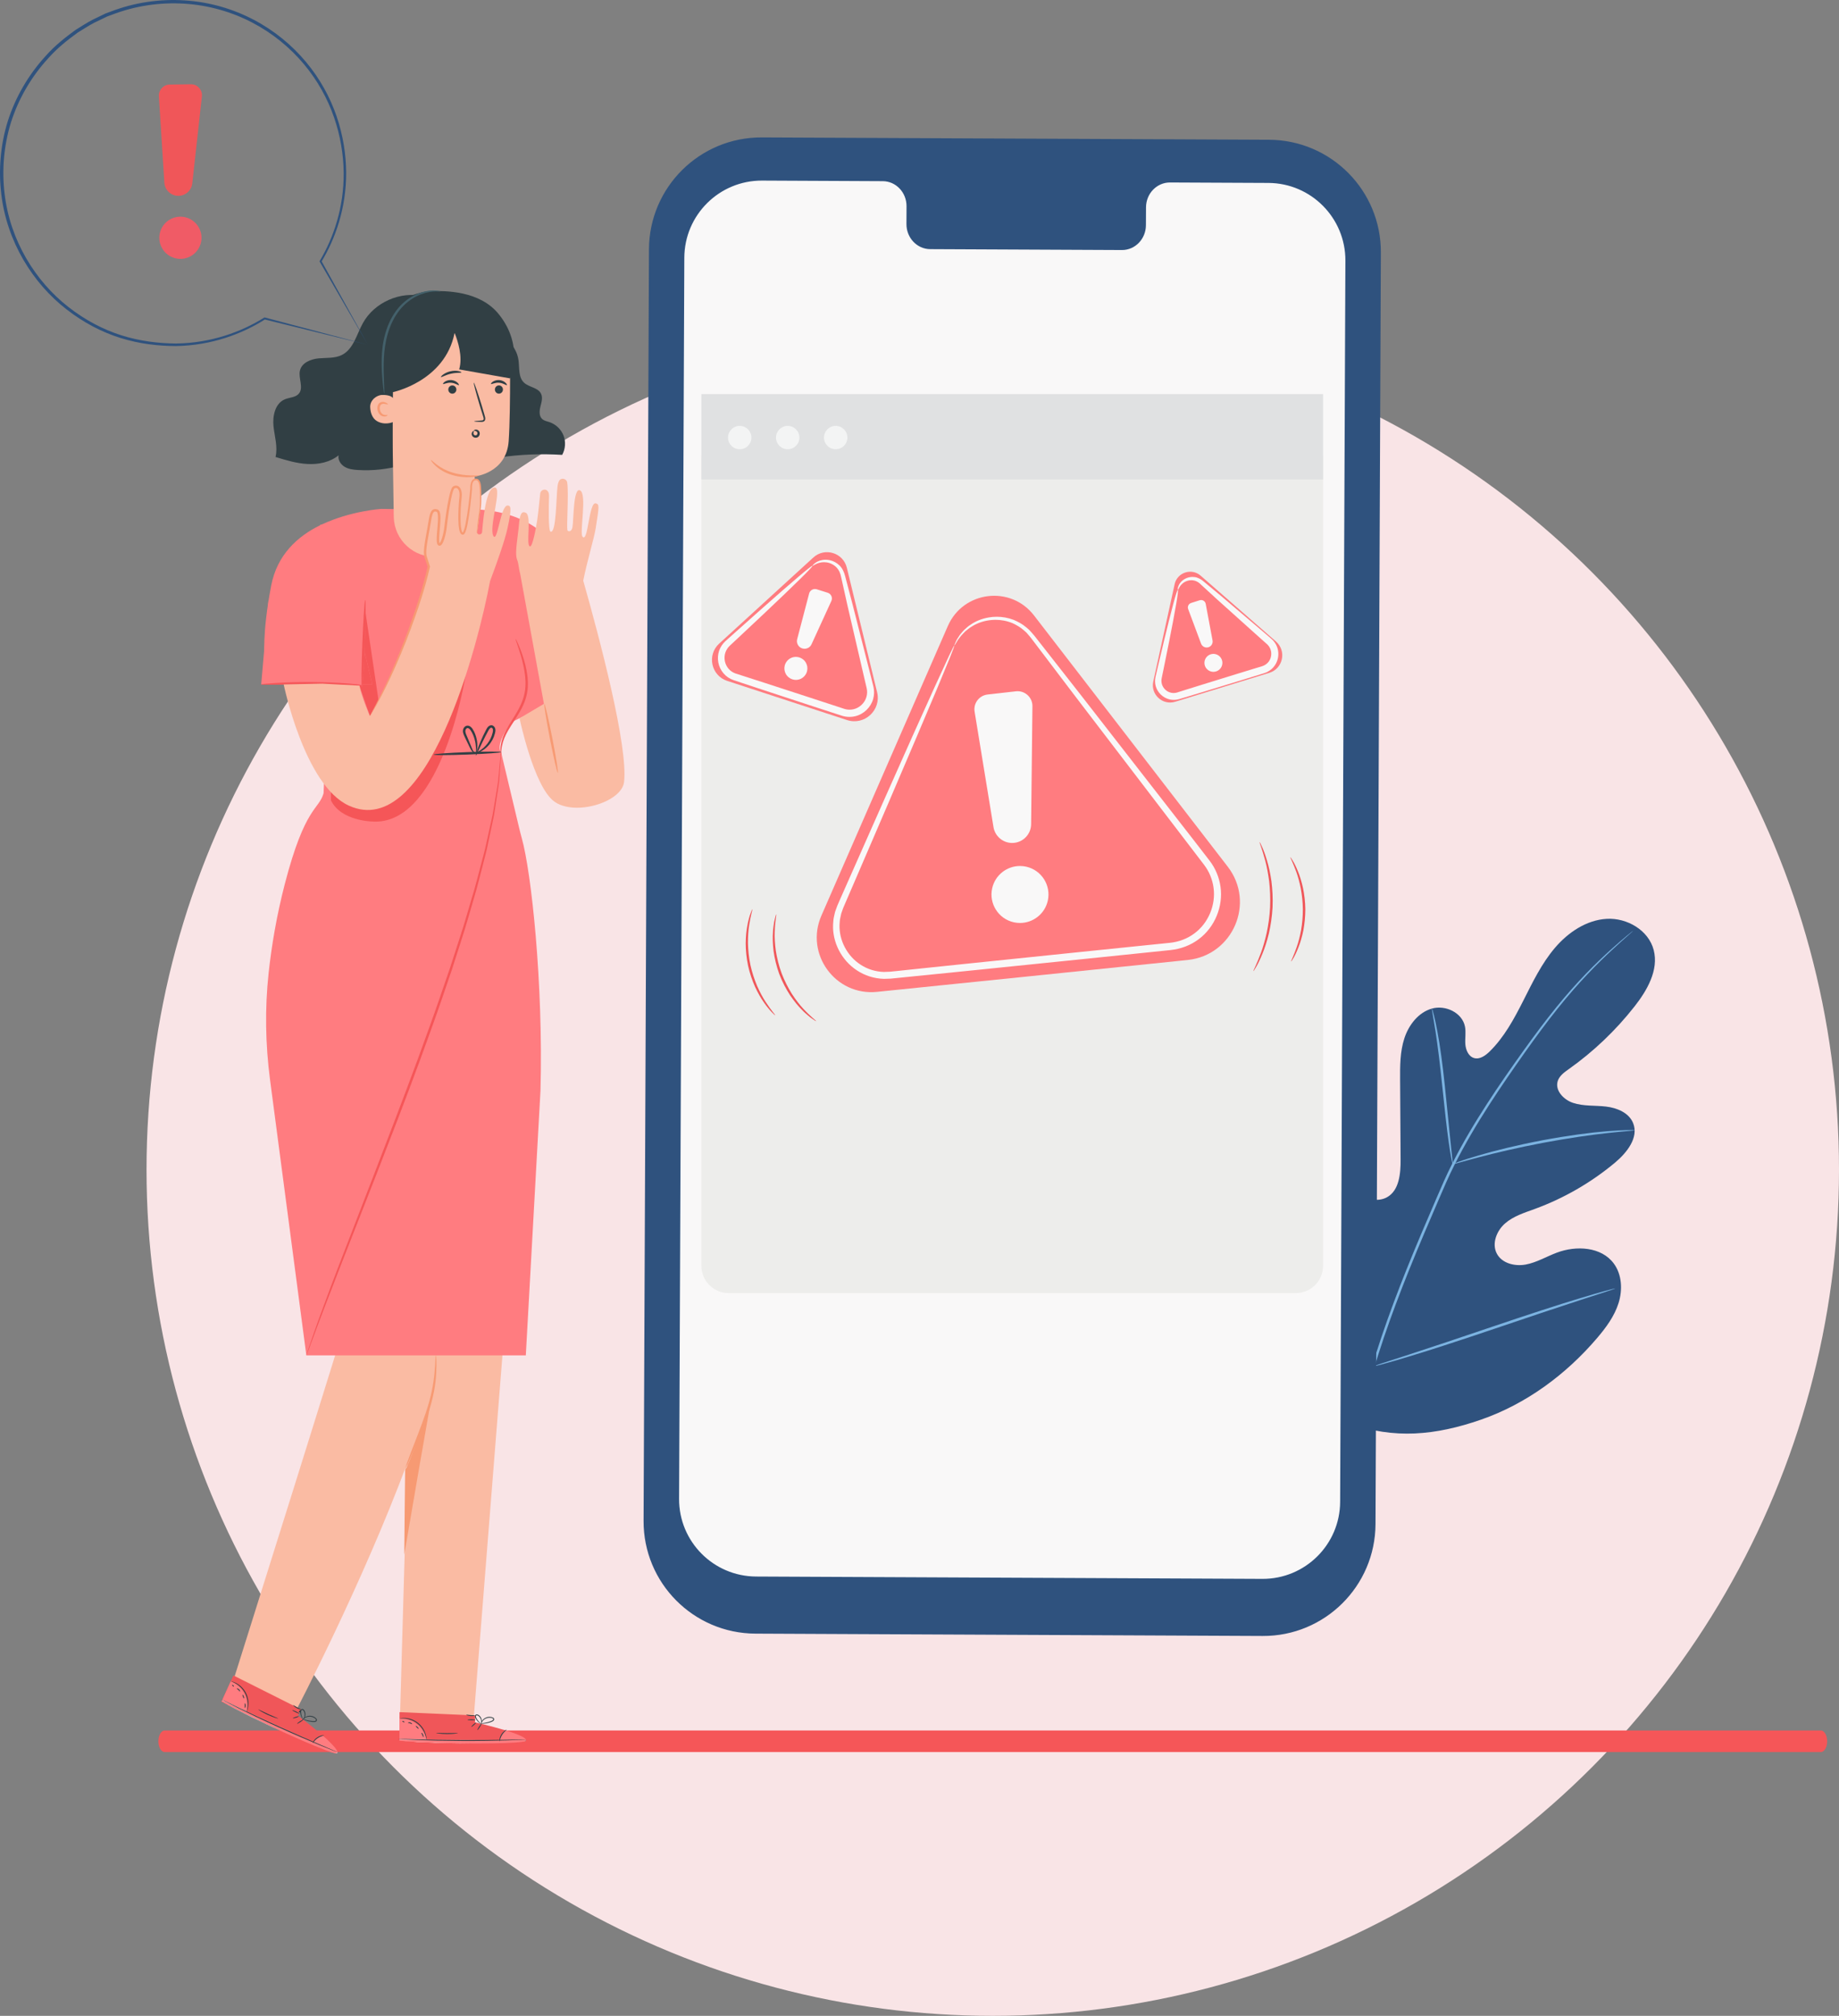 <?xml version="1.0" encoding="UTF-8"?>
<!DOCTYPE svg PUBLIC "-//W3C//DTD SVG 1.1//EN" "http://www.w3.org/Graphics/SVG/1.1/DTD/svg11.dtd">
<!-- Creator: CorelDRAW X8 -->
<svg xmlns="http://www.w3.org/2000/svg" xml:space="preserve" width="38.612mm" height="42.331mm" version="1.1" style="shape-rendering:geometricPrecision; text-rendering:geometricPrecision; image-rendering:optimizeQuality; fill-rule:evenodd; clip-rule:evenodd"
viewBox="0 0 76871 84275"
 xmlns:xlink="http://www.w3.org/1999/xlink">
 <rect x="0" y="0" width="76871" height="84275" fill="#808080" stroke="none"/>
 <defs>
  <style type="text/css">
   <![CDATA[
    .str0 {stroke:#2F527E;stroke-width:151.704}
    .fil2 {fill:none;fill-rule:nonzero}
    .fil0 {fill:#F9E4E6}
    .fil9 {fill:#FEFEFE;fill-rule:nonzero}
    .fil11 {fill:#FBD2D6;fill-rule:nonzero}
    .fil3 {fill:#FABBA3;fill-rule:nonzero}
    .fil4 {fill:#F79A73;fill-rule:nonzero}
    .fil19 {fill:#F05B66;fill-rule:nonzero}
    .fil8 {fill:#F05659;fill-rule:nonzero}
    .fil15 {fill:#F9F8F8;fill-rule:nonzero}
    .fil18 {fill:#F3F4F4;fill-rule:nonzero}
    .fil16 {fill:#EDEDEB;fill-rule:nonzero}
    .fil17 {fill:#E0E1E2;fill-rule:nonzero}
    .fil10 {fill:#949CA0;fill-rule:nonzero}
    .fil14 {fill:#7BB3E1;fill-rule:nonzero}
    .fil12 {fill:#44616B;fill-rule:nonzero}
    .fil7 {fill:#2D3336;fill-rule:nonzero}
    .fil6 {fill:#313F44;fill-rule:nonzero}
    .fil13 {fill:#2F527E;fill-rule:nonzero}
    .fil1 {fill:#F55658;fill-rule:nonzero}
    .fil5 {fill:#FF7C80;fill-rule:nonzero}
   ]]>
  </style>
 </defs>
 <g id="Camada_x0020_1">
  <circle class="fil0" cx="41498" cy="48902" r="35373"/>
  <path class="fil1" d="M76112 73247l-69228 0c-146,0 -264,-202 -264,-451 0,-249 118,-451 264,-451l69228 0c146,0 264,202 264,451 0,249 -118,451 -264,451z"/>
  <line class="fil2" x1="56574" y1="10694" x2="56574" y2= "10694" />
  <line class="fil2" x1="56574" y1="10694" x2="56574" y2= "10694" />
  <line class="fil2" x1="56574" y1="10694" x2="56574" y2= "10694" />
  <line class="fil2" x1="56574" y1="10694" x2="56574" y2= "10694" />
  <line class="fil2" x1="56574" y1="10694" x2="56574" y2= "10694" />
  <line class="fil2" x1="56574" y1="10694" x2="56574" y2= "10694" />
  <line class="fil2" x1="56574" y1="10694" x2="56574" y2= "10694" />
  <line class="fil2" x1="56574" y1="10694" x2="56574" y2= "10694" />
  <line class="fil2" x1="56574" y1="10694" x2="56574" y2= "10694" />
  <line class="fil2" x1="56574" y1="10694" x2="56574" y2= "10694" />
  <line class="fil2" x1="56574" y1="10694" x2="56574" y2= "10694" />
  <line class="fil2" x1="56574" y1="10694" x2="56574" y2= "10694" />
  <line class="fil2" x1="56574" y1="10694" x2="56574" y2= "10694" />
  <line class="fil2" x1="56574" y1="10694" x2="56574" y2= "10694" />
  <line class="fil2" x1="56574" y1="10694" x2="56574" y2= "10694" />
  <line class="fil2" x1="56574" y1="10694" x2="56574" y2= "10694" />
  <line class="fil2" x1="56574" y1="10694" x2="56574" y2= "10694" />
  <line class="fil2" x1="56574" y1="10694" x2="56574" y2= "10694" />
  <line class="fil2" x1="56574" y1="10694" x2="56574" y2= "10694" />
  <line class="fil2" x1="56574" y1="10694" x2="56574" y2= "10694" />
  <line class="fil2" x1="56574" y1="10694" x2="56574" y2= "10694" />
  <line class="fil2" x1="56574" y1="10694" x2="56574" y2= "10694" />
  <line class="fil2" x1="56574" y1="10694" x2="56574" y2= "10694" />
  <line class="fil2" x1="56574" y1="10694" x2="56574" y2= "10694" />
  <line class="fil2" x1="56574" y1="10694" x2="56574" y2= "10694" />
  <line class="fil2" x1="56574" y1="10694" x2="56574" y2= "10694" />
  <line class="fil2" x1="56574" y1="10694" x2="56574" y2= "10694" />
  <line class="fil2" x1="56574" y1="10694" x2="56574" y2= "10694" />
  <line class="fil2" x1="56574" y1="10694" x2="56574" y2= "10694" />
  <line class="fil2" x1="56574" y1="10694" x2="56574" y2= "10694" />
  <line class="fil2" x1="56574" y1="10694" x2="56574" y2= "10694" />
  <line class="fil2" x1="56574" y1="10694" x2="56574" y2= "10694" />
  <line class="fil2" x1="56574" y1="10694" x2="56574" y2= "10694" />
  <line class="fil2" x1="56574" y1="10694" x2="56574" y2= "10694" />
  <line class="fil2" x1="56574" y1="10694" x2="56574" y2= "10694" />
  <line class="fil2" x1="56574" y1="10694" x2="56574" y2= "10694" />
  <line class="fil2" x1="56574" y1="10694" x2="56574" y2= "10694" />
  <path class="fil3" d="M9780 70170c0,0 4957,-15744 5062,-16255 95,-462 -1799,-11791 -2037,-14723l6697 249c0,0 1,18 1,49l2847 158 -2550 32198 -3082 0 306 -10682c-1901,5102 -4625,10302 -4625,10302l-2619 -1296z"/>
  <path class="fil4" d="M16898 64993c-3,-98 37,-3580 37,-3580 39,209 1182,-3022 1154,-3219 -14,-101 -1191,6799 -1191,6799z"/>
  <path class="fil4" d="M18219 56664c7,0 14,70 20,196 7,126 8,308 -4,533 -4,113 -16,236 -31,368 -16,132 -35,274 -65,420 -56,294 -142,612 -252,938 -224,651 -471,1221 -646,1634 -83,189 -154,351 -215,487 -52,114 -85,176 -91,173 -6,-2 13,-69 54,-188 42,-118 105,-289 185,-499 158,-420 394,-994 616,-1640 109,-323 196,-635 257,-924 32,-143 53,-282 73,-411 18,-130 34,-252 43,-363 21,-222 31,-403 36,-529 7,-125 13,-195 20,-195z"/>
  <path class="fil5" d="M22593 45585c119,-4489 -385,-9139 -784,-10550 -39,-134 -71,-270 -104,-405l-761 -3189c0,0 -317,-258 530,-1386 392,-523 319,-2520 319,-2520l-379 2639 3979 -1916c0,0 -1671,-4759 -2211,-5454 -1401,-1805 -3933,-1490 -3933,-1490l-3315 -38c0,0 -1265,80 -2473,646l-83 21 1 17c-951,464 -1798,1244 -2042,2516 -398,2075 -273,3020 -273,3020l2701 -48 -240 5716c-204,704 -774,535 -1618,3784 -347,1337 -557,2604 -679,3734 -161,1487 -134,2987 61,4470l1516 11512 9174 0 614 -11079z"/>
  <polygon class="fil5" points="15068,26517 15560,28613 10918,28613 11224,25099 "/>
  <path class="fil1" d="M10918 28613c0,-13 234,-38 615,-61 380,-22 906,-41 1488,-38 582,3 1108,28 1488,58 381,30 614,62 613,76 -1,15 -236,8 -617,-4 -379,-11 -904,-25 -1485,-28 -579,-2 -1104,5 -1485,9 -380,4 -616,3 -617,-12z"/>
  <path class="fil1" d="M20944 31592c-6,1 -19,-71 -27,-204 4,-66 -2,-149 17,-242 13,-95 40,-200 80,-313 40,-113 96,-232 163,-354 67,-123 146,-249 229,-380 166,-262 347,-551 458,-884 53,-168 89,-335 98,-500 11,-165 2,-326 -15,-478 -33,-305 -104,-575 -167,-800 -132,-448 -243,-718 -227,-725 7,-2 41,62 95,183 53,120 127,296 201,521 73,224 153,497 192,810 20,156 32,322 21,495 -8,173 -45,351 -100,526 -117,349 -307,643 -477,903 -85,130 -165,252 -234,371 -69,117 -126,231 -169,338 -43,107 -74,207 -91,297 -24,89 -25,169 -35,233 -4,130 -5,203 -12,203z"/>
  <path class="fil1" d="M12805 56664c-2,0 4,-22 18,-66 16,-48 37,-111 63,-191 60,-174 144,-419 252,-733 108,-319 254,-703 417,-1152 164,-449 357,-958 571,-1520 434,-1124 949,-2459 1522,-3941 285,-743 584,-1522 894,-2329 310,-808 622,-1647 941,-2507 313,-863 622,-1703 902,-2522 141,-409 279,-811 414,-1204 128,-396 253,-783 376,-1161 253,-754 449,-1483 655,-2159 96,-340 179,-671 263,-988 80,-318 172,-620 231,-915 64,-293 126,-572 184,-836 29,-133 57,-261 85,-385 21,-126 41,-248 61,-366 38,-235 75,-453 108,-655 33,-202 67,-386 77,-554 31,-329 55,-587 72,-770 9,-84 17,-150 22,-200 5,-46 9,-69 11,-69 2,0 1,23 -1,69 -3,50 -6,117 -11,201 -13,183 -30,443 -53,774 -7,168 -38,353 -69,555 -31,203 -64,423 -100,659 -19,119 -37,241 -57,367 -26,125 -53,254 -81,386 -56,266 -116,547 -178,841 -56,296 -146,598 -224,918 -83,317 -164,650 -258,991 -203,677 -397,1409 -647,2164 -122,379 -246,767 -373,1164 -135,394 -272,797 -412,1206 -279,820 -588,1661 -901,2524 -319,861 -632,1700 -943,2508 -312,806 -614,1585 -901,2327 -579,1479 -1102,2812 -1541,3933 -217,560 -412,1067 -585,1514 -169,447 -320,829 -434,1146 -115,310 -206,554 -270,726 -30,78 -54,140 -72,188 -17,42 -27,63 -28,62z"/>
  <path class="fil1" d="M15268 25082c14,0 19,204 15,533 -3,329 -15,783 -35,1284 -19,502 -42,955 -64,1284 -23,328 -43,530 -57,530 -14,0 -19,-204 -16,-533 4,-329 16,-783 35,-1285 20,-501 43,-954 65,-1283 22,-328 43,-531 57,-530z"/>
  <path class="fil1" d="M15697 34349c-45,0 -91,-2 -137,-5 0,0 -1306,-16 -1726,-884l0 -341 5619 -4834c0,0 -962,6064 -3756,6064z"/>
  <path class="fil6" d="M20944 31441c1,29 -629,75 -1407,104 -777,29 -1408,30 -1409,2 -1,-28 629,-75 1406,-104 778,-29 1409,-30 1410,-2z"/>
  <path class="fil6" d="M19881 31484c1,6 -43,14 -101,-29 -58,-41 -107,-131 -155,-232 -56,-115 -114,-236 -175,-362 -30,-69 -70,-137 -92,-230 -22,-89 0,-218 111,-277 56,-29 124,-20 171,8 47,27 79,64 106,100 51,76 84,148 114,221 57,146 83,286 91,402 14,236 -36,376 -46,373 -17,-2 5,-144 -26,-365 -17,-110 -48,-240 -106,-374 -29,-65 -66,-137 -108,-198 -43,-61 -105,-101 -151,-75 -49,26 -74,98 -57,165 13,69 51,142 79,212 54,128 105,252 155,371 41,108 75,188 116,231 40,44 76,51 74,59z"/>
  <path class="fil6" d="M19887 31590c-12,-5 30,-163 126,-411 48,-123 110,-269 185,-427 37,-79 78,-162 123,-246 22,-43 49,-91 92,-132 40,-43 126,-75 195,-36 65,36 95,104 100,163 5,61 -7,113 -20,160 -24,96 -59,186 -102,266 -86,159 -197,282 -303,367 -215,171 -388,199 -389,189 -7,-16 152,-69 342,-243 93,-87 191,-207 266,-356 37,-76 68,-158 89,-247 25,-88 25,-179 -31,-208 -45,-31 -112,43 -151,124 -43,82 -86,162 -127,241 -79,154 -147,295 -203,414 -111,238 -178,387 -192,382z"/>
  <path class="fil1" d="M15464 29940l-440 -1275 58 -10c16,-1 27,-2 34,-4 3,40 6,62 11,62l0 0c6,0 13,-35 21,-100l412 0 -325 -1384c4,-107 9,-217 13,-330 20,-490 31,-936 35,-1263l540 3646 -359 658z"/>
  <path class="fil1" d="M15560 28613l-412 0c10,-90 23,-239 36,-430 17,-255 35,-585 51,-954l325 1384z"/>
  <path class="fil7" d="M15082 28655l34 -6c0,1 0,2 0,2 -7,2 -18,3 -34,4z"/>
  <path class="fil1" d="M15127 28713l0 0c-5,0 -8,-22 -11,-62 0,0 0,-1 0,-2l6 -1 146 -3115 15 103c-4,327 -15,773 -35,1263 -4,113 -9,223 -13,330 -16,369 -34,699 -51,954 -13,191 -26,340 -36,430 -8,65 -15,100 -21,100z"/>
  <path class="fil8" d="M19858 72005l1 -289 -3157 -138 -9 1194 195 14c867,50 4410,196 4990,22 647,-194 -2020,-803 -2020,-803z"/>
  <polygon class="fil9" points="16700,71867 16700,71850 16700,71850 "/>
  <path class="fil5" d="M16697 72728l0 0 3 -861 0 -17c26,-2 52,-3 77,-3 238,0 467,85 657,233 200,157 341,387 392,636l-1127 -14 -2 26z"/>
  <path class="fil9" d="M19701 72885c-983,-5 -2076,-39 -2826,-98 16,0 32,0 49,0 486,28 1676,80 2777,98zm2149 -69c10,-2 19,-5 28,-8 18,-5 34,-11 47,-17 9,0 20,0 29,0 -22,9 -57,17 -104,25zm-458 -392c-74,-25 -151,-50 -231,-75 0,0 0,0 0,0 0,0 100,30 231,75z"/>
  <path class="fil10" d="M21954 72791c-9,0 -20,0 -29,0 52,-24 64,-53 46,-85 20,25 24,48 7,70 -4,5 -12,10 -24,15zm-5030 -4c-17,0 -33,0 -49,0 -63,-4 -124,-10 -182,-15l0 0 195 14c12,0 24,1 36,1z"/>
  <path class="fil5" d="M19978 72886c-92,0 -184,-1 -277,-1 -1101,-18 -2291,-70 -2777,-98 -12,0 -24,-1 -36,-1l-195 -14 4 -44 1135 23c-2,-12 -4,-23 -6,-35l3056 37c0,0 96,-396 279,-404 80,25 157,50 231,75 213,72 507,186 579,282 18,32 6,61 -46,85 -13,6 -29,12 -47,17 -9,3 -18,6 -28,8 -288,47 -1020,70 -1872,70z"/>
  <path class="fil11" d="M17832 72751l-1135 -23 2 -26 1127 14c2,12 4,23 6,35z"/>
  <path class="fil6" d="M16649 72700c0,1 19,3 54,6 47,3 98,6 155,10 156,7 346,16 571,27 482,19 1149,36 1885,40 736,3 1403,-9 1885,-24 226,-8 416,-16 571,-22 58,-3 109,-6 155,-8 36,-3 55,-5 55,-6 -1,-1 -19,-2 -55,-2 -47,1 -98,1 -155,1 -155,3 -346,6 -571,10 -482,8 -1149,16 -1885,13 -736,-4 -1402,-17 -1884,-29 -225,-6 -416,-11 -571,-15 -57,-1 -109,-2 -155,-3 -36,0 -54,1 -55,2z"/>
  <path class="fil6" d="M20881 72802c11,1 21,-135 107,-272 85,-139 202,-209 196,-218 -3,-10 -138,49 -228,197 -92,148 -85,295 -75,293z"/>
  <path class="fil6" d="M19956 72328c8,6 53,-48 99,-120 46,-72 76,-135 68,-141 -9,-6 -54,48 -100,120 -46,72 -76,135 -67,141z"/>
  <path class="fil6" d="M19702 72193c7,7 57,-25 111,-74 54,-48 92,-94 86,-102 -8,-7 -57,25 -112,74 -54,48 -92,94 -85,102z"/>
  <path class="fil6" d="M19542 71896c0,10 73,20 164,21 90,1 164,-6 164,-16 0,-11 -73,-21 -164,-22 -90,-1 -164,6 -164,17z"/>
  <path class="fil6" d="M19488 71687c-4,9 76,45 182,53 107,9 191,-14 189,-24 -1,-11 -85,-5 -186,-14 -101,-7 -182,-26 -185,-15z"/>
  <path class="fil6" d="M20063 72055c0,4 77,13 202,-1 62,-7 136,-22 215,-46 39,-15 81,-25 123,-51 20,-13 42,-32 50,-63 9,-30 -7,-63 -30,-80 -193,-101 -386,7 -458,107 -40,50 -58,100 -66,134 -9,35 -8,54 -6,54 7,3 14,-79 93,-172 39,-45 97,-89 173,-111 71,-21 172,-26 240,17 32,24 19,62 -16,83 -34,21 -77,34 -114,48 -76,26 -148,43 -208,53 -121,21 -198,21 -198,28z"/>
  <path class="fil6" d="M20116 72065c2,2 32,-50 23,-140 -5,-45 -21,-98 -54,-148 -36,-45 -82,-107 -168,-104 -47,6 -70,60 -62,94 3,35 19,65 33,90 30,50 64,91 95,122 63,62 113,86 116,82 3,-5 -41,-36 -96,-100 -28,-32 -57,-73 -84,-122 -28,-43 -46,-119 4,-128 51,-5 102,46 133,86 31,44 49,91 57,131 15,83 -4,135 3,137z"/>
  <path class="fil6" d="M16717 71841c0,7 90,-8 232,9 140,16 336,74 505,210 170,137 269,315 315,449 47,134 52,225 59,224 2,0 3,-23 0,-63 -3,-41 -13,-100 -34,-170 -40,-140 -139,-327 -316,-469 -177,-142 -382,-198 -527,-208 -73,-5 -132,-2 -173,4 -40,5 -62,11 -61,14z"/>
  <path class="fil6" d="M18229 72450c-2,10 203,42 458,43 256,2 461,-28 459,-38 -1,-11 -205,2 -459,0 -252,-1 -457,-16 -458,-5z"/>
  <path class="fil6" d="M17613 72443c-8,8 17,44 38,91 21,47 32,89 42,88 11,0 17,-50 -8,-104 -24,-54 -65,-83 -72,-75z"/>
  <path class="fil6" d="M17382 72153c-7,8 13,41 45,74 33,33 65,53 73,46 7,-7 -13,-40 -45,-73 -33,-33 -65,-54 -73,-47z"/>
  <path class="fil6" d="M17051 72020c2,11 44,11 90,27 46,15 79,41 87,34 9,-5 -18,-50 -75,-70 -57,-20 -105,0 -102,9z"/>
  <path class="fil6" d="M16815 71957c-4,10 14,26 40,36 26,11 50,11 54,1 4,-10 -14,-26 -40,-36 -26,-10 -50,-10 -54,-1z"/>
  <path class="fil8" d="M12461 71727l120 -264 -2824 -1418 -497 1085 173 92c769,401 3942,1986 4542,2065 670,88 -1514,-1560 -1514,-1560z"/>
  <path class="fil9" d="M9637 70306l7 -15c0,0 0,0 0,0l-7 15z"/>
  <path class="fil5" d="M10316 71543l-1022 -475 -12 23 0 0 355 -785 7 -15c251,90 451,276 575,511 119,225 153,493 97,741z"/>
  <path class="fil9" d="M14057 73302c-24,0 -61,-6 -109,-20 9,2 19,4 27,5 17,2 33,3 46,3 60,0 84,-21 82,-58 6,31 0,53 -23,66 -5,3 -13,4 -23,4zm-401 -597c-46,-42 -95,-85 -144,-128 14,12 70,61 144,128l0 0z"/>
  <path class="fil10" d="M13669 72717c-4,-4 -9,-8 -13,-12l0 0c4,4 9,8 13,12z"/>
  <path class="fil9" d="M11970 72471c-972,-443 -2053,-971 -2710,-1341l0 0 173 92c412,215 1512,768 2537,1249z"/>
  <path class="fil5" d="M14021 73290c-13,0 -29,-1 -46,-3 -8,-1 -18,-3 -27,-5 -310,-82 -1100,-412 -1978,-811 -1025,-481 -2125,-1034 -2537,-1249l-173 -92 22 -39 1026 486c3,-11 6,-23 8,-34l2773 1285c0,0 205,-263 369,-263 18,0 35,3 51,9 0,0 1,1 3,3 49,43 98,86 144,128 4,4 9,8 13,12 166,155 406,394 434,515 2,37 -22,58 -82,58z"/>
  <path class="fil11" d="M10308 71577l-1026 -486 12 -23 1022 475c-2,11 -5,23 -8,34z"/>
  <path class="fil6" d="M9250 71046c-1,1 15,11 47,28 41,22 86,45 137,72 138,71 309,157 510,258 432,215 1032,504 1703,809 670,304 1283,567 1729,751 209,84 386,156 530,214 54,21 102,39 145,56 33,12 51,18 52,17 0,-2 -17,-10 -49,-24 -43,-19 -90,-39 -142,-63 -143,-61 -318,-136 -525,-225 -444,-190 -1054,-456 -1725,-761 -669,-304 -1272,-589 -1706,-798 -204,-97 -376,-180 -516,-247 -51,-25 -98,-46 -140,-66 -33,-15 -50,-22 -50,-21z"/>
  <path class="fil6" d="M13068 72872c10,6 75,-114 210,-204 133,-92 269,-107 267,-119 2,-9 -145,-11 -289,88 -144,96 -197,233 -188,235z"/>
  <path class="fil6" d="M12418 72061c6,9 69,-22 140,-69 72,-46 125,-91 119,-100 -6,-9 -68,22 -140,69 -71,47 -125,92 -119,100z"/>
  <path class="fil6" d="M12242 71834c3,10 62,0 131,-22 70,-22 123,-48 120,-58 -3,-10 -62,0 -131,22 -69,22 -123,48 -120,58z"/>
  <path class="fil6" d="M12218 71497c-4,10 58,49 141,87 82,38 152,62 156,52 5,-9 -58,-48 -140,-86 -82,-39 -152,-62 -157,-53z"/>
  <path class="fil6" d="M12254 71284c-7,7 51,73 145,124 93,52 180,65 182,55 3,-11 -75,-39 -164,-88 -89,-49 -156,-99 -163,-91z"/>
  <path class="fil6" d="M12628 71856c-2,4 65,44 185,82 59,19 132,36 215,46 41,3 83,10 133,4 24,-4 51,-12 71,-36 20,-25 20,-62 6,-86 -135,-171 -355,-152 -462,-91 -57,30 -94,68 -115,96 -22,28 -30,46 -28,47 6,6 45,-67 155,-119 54,-25 126,-41 203,-31 74,11 169,47 213,115 19,35 -8,64 -49,68 -39,6 -84,0 -123,-2 -81,-8 -153,-22 -212,-37 -119,-30 -189,-62 -192,-56z"/>
  <path class="fil6" d="M12672 71886c1,4 50,-31 79,-118 14,-42 21,-97 10,-157 -13,-55 -30,-130 -110,-163 -45,-13 -150,77 -158,111 -11,34 54,16 57,45 6,58 21,109 36,150 32,83 68,125 72,123 5,-3 -22,-50 -46,-131 -12,-41 -23,-90 -27,-146 -8,-50 7,-127 56,-115 48,17 75,84 86,133 11,53 8,103 -2,143 -20,81 -59,121 -53,125z"/>
  <path class="fil6" d="M9663 70290c-2,7 85,29 208,103 122,73 276,206 375,399 99,194 116,397 103,538 -12,143 -45,227 -38,229 2,1 13,-19 26,-58 14,-38 30,-96 39,-168 20,-144 7,-356 -96,-558 -103,-202 -267,-337 -396,-405 -64,-35 -120,-56 -159,-67 -39,-12 -61,-15 -62,-13z"/>
  <path class="fil6" d="M10793 71465c-5,8 168,122 400,228 233,106 432,162 435,152 4,-10 -189,-82 -419,-187 -230,-105 -411,-203 -416,-193z"/>
  <path class="fil6" d="M10234 71207c-10,3 -3,46 -3,98 0,51 -7,94 3,98 9,4 35,-39 35,-98 0,-60 -26,-102 -35,-98z"/>
  <path class="fil6" d="M10142 70848c-10,4 -5,42 11,85 16,44 37,76 47,72 10,-4 5,-41 -11,-85 -16,-43 -37,-76 -47,-72z"/>
  <path class="fil6" d="M9894 70591c-2,10 36,27 71,61 36,33 56,70 66,67 10,-2 5,-54 -40,-95 -44,-41 -96,-43 -97,-33z"/>
  <path class="fil6" d="M9705 70436c-8,8 2,30 22,50 19,20 41,30 49,23 7,-7 -3,-30 -22,-50 -20,-20 -42,-30 -49,-23z"/>
  <path class="fil3" d="M21598 22749c27,-262 79,-617 91,-780 37,-497 121,-608 287,-534 269,120 -13,1391 181,1408 104,10 243,-734 299,-1100 59,-392 100,-923 125,-1112 27,-209 382,-256 369,114 -13,382 -31,1435 58,1477 246,114 237,-1390 296,-1881 13,-110 37,-187 68,-240 84,-150 316,-93 339,77 65,479 -30,1775 6,1984 11,65 172,97 212,-118 53,-288 30,-1668 313,-1545 312,134 -23,1766 105,1933 237,309 264,-1465 559,-1388 149,39 145,95 -6,1042 -69,436 -361,1381 -520,2189 684,2412 1880,6929 1706,8418 -101,854 -2080,1444 -2929,807 -849,-637 -1440,-3471 -1440,-3471l1020 -604 -998 -5464c-42,-115 -60,-413 -121,-554 -70,-163 -37,-481 -20,-658z"/>
  <path class="fil4" d="M23317 32305c-28,6 -176,-633 -331,-1427 -155,-793 -258,-1441 -231,-1447 28,-5 176,634 332,1428 155,793 258,1441 230,1446z"/>
  <path class="fil6" d="M20885 19122c865,-125 1742,-160 2614,-105 136,-244 157,-548 57,-808 -101,-260 -321,-471 -585,-560 -108,-36 -227,-56 -310,-134 -135,-126 -116,-342 -70,-521 45,-178 105,-373 23,-538 -128,-258 -503,-263 -712,-461 -240,-228 -184,-614 -229,-942 -83,-592 -600,-1095 -1194,-1161l406 5230z"/>
  <path class="fil6" d="M17711 12390c-969,-235 -2066,249 -2545,1123 -260,474 -393,1085 -876,1327 -296,148 -644,111 -973,142 -329,31 -700,183 -778,504 -79,325 169,722 -50,974 -141,162 -390,152 -587,236 -400,169 -513,687 -470,1119 44,431 187,868 85,1290 439,134 883,270 1341,293 459,25 940,-74 1296,-363 -38,188 84,380 249,479 164,99 361,123 553,135 628,39 1262,-31 1865,-208l890 -7051z"/>
  <path class="fil3" d="M19868 21548c-12,-819 -25,-1630 -25,-1630 0,0 1326,-130 1420,-1477 95,-1346 47,-4455 47,-4455l-2399 -1234 -2556 2068 105 6810c31,953 837,1695 1789,1647 917,-46 1633,-810 1619,-1729z"/>
  <path class="fil6" d="M21023 16286c-1,96 -77,172 -170,171 -93,-1 -167,-79 -166,-174 1,-95 77,-172 170,-171 92,1 167,79 166,174z"/>
  <path class="fil6" d="M21187 16100c-22,22 -145,-87 -325,-99 -181,-15 -318,76 -337,51 -9,-11 14,-52 74,-94 59,-40 158,-77 271,-69 112,8 205,59 257,108 54,50 71,93 60,103z"/>
  <path class="fil6" d="M19076 16287c-1,95 -78,172 -170,171 -93,-1 -168,-79 -167,-175 1,-95 77,-171 170,-170 93,1 168,79 167,174z"/>
  <path class="fil6" d="M19182 16100c-22,22 -145,-87 -326,-99 -180,-15 -317,76 -336,51 -9,-11 14,-52 74,-94 58,-40 157,-77 270,-69 113,8 205,59 258,108 53,50 71,93 60,103z"/>
  <path class="fil6" d="M19818 17617c0,-12 113,-24 297,-37 46,-2 90,-9 99,-42 13,-35 -4,-90 -24,-149 -38,-123 -78,-251 -121,-386 -166,-549 -284,-1000 -263,-1006 20,-7 172,433 338,982 40,136 78,265 114,388 15,57 43,123 16,196 -14,36 -49,61 -79,67 -30,8 -56,7 -79,7 -184,-2 -298,-9 -298,-20z"/>
  <path class="fil6" d="M14347 16053c15,-95 -13,104 6,-46l0 -1c26,-208 55,-427 87,-545 746,-2803 3157,-3302 3634,-3297 510,6 1970,-37 2783,981 1073,1343 465,2674 465,2674l-2128 -376c158,-531 -59,-1193 -182,-1502l-13 -11c-404,2012 -2573,2464 -2573,2464l-25 2951c-1581,-229 -2091,-2125 -2054,-3292z"/>
  <path class="fil3" d="M16453 17620c12,-202 106,-687 39,-877 -68,-191 -280,-234 -513,-232 -233,2 -513,217 -505,504 7,232 84,472 284,591 200,120 457,124 674,38l21 -24z"/>
  <path class="fil4" d="M16201 17354c-7,-13 -66,15 -151,-14 -86,-23 -171,-123 -175,-263 -3,-68 14,-131 48,-160 35,-32 90,-39 133,-36 91,11 154,37 160,21 4,-10 -39,-57 -147,-91 -54,-14 -132,-19 -205,34 -73,56 -94,152 -90,236 3,87 34,170 84,230 50,61 120,92 176,99 120,15 177,-48 167,-56z"/>
  <path class="fil6" d="M19807 18004c-9,-8 34,-60 126,-40 43,9 98,48 115,113 17,61 2,141 -63,191 -68,48 -149,38 -202,1 -58,-38 -74,-107 -65,-150 18,-94 89,-109 91,-96 7,12 -25,45 -19,100 3,28 17,53 43,67 26,14 68,14 91,-4 25,-18 38,-57 32,-87 -3,-31 -23,-53 -48,-67 -50,-28 -94,-15 -101,-28z"/>
  <path class="fil6" d="M19287 15568c-6,29 -205,0 -437,55 -233,51 -399,163 -418,139 -19,-18 135,-181 395,-239 260,-60 470,20 460,45z"/>
  <path class="fil12" d="M18416 12184c-1,9 -80,-2 -221,1 -142,3 -346,28 -583,114 -235,87 -499,239 -735,472 -236,232 -435,547 -574,904 -278,723 -272,1443 -263,1949 8,238 16,440 22,604 5,143 5,223 -2,223 -7,1 -20,-77 -38,-219 -17,-143 -39,-349 -55,-605 -15,-256 -24,-563 3,-904 26,-340 95,-714 237,-1085 144,-369 353,-696 604,-935 251,-239 530,-391 777,-473 249,-80 463,-95 607,-85 72,5 128,12 165,22 37,8 57,13 56,17z"/>
  <path class="fil4" d="M19989 19889c2,12 -118,44 -317,59 -198,11 -479,0 -773,-90 -296,-86 -538,-239 -684,-376 -149,-136 -211,-246 -202,-252 13,-11 94,80 248,196 152,117 385,252 667,334 567,171 1060,93 1061,129z"/>
  <path class="fil3" d="M13469 28580l1555 85c98,504 440,1275 440,1275 1251,-2172 2222,-5083 2463,-6253 -35,-117 -77,-247 -129,-391 -60,-167 -8,-482 20,-658 42,-260 115,-611 137,-773 66,-494 146,-572 318,-516 235,76 -96,1388 97,1417 103,15 229,-435 266,-804 36,-368 203,-1503 325,-1579 179,-111 335,65 290,432 -46,372 -104,1481 91,1496 192,15 353,-1867 353,-1867 0,0 -30,-409 196,-399 407,17 89,2001 54,2189 -24,130 187,154 206,12 19,-146 117,-1881 532,-1867 318,11 -247,1634 -68,2011 178,376 303,-1279 606,-1256 113,9 197,31 -11,967 -111,504 -439,1429 -726,2195 -482,2596 -2594,10903 -5907,9382 -1853,-851 -2718,-5063 -2718,-5063l1610 -35z"/>
  <path class="fil4" d="M20045 22342c0,0 -14,3 -43,-6 -25,-8 -75,-39 -67,-104 4,-111 22,-274 47,-484 19,-211 83,-465 83,-765 3,-151 -1,-313 -10,-484 -6,-86 -7,-175 -26,-259 -14,-81 -69,-174 -132,-163l-7 1 -3 0c-64,-3 -113,47 -134,123 -22,73 -28,159 -23,241l0 3 0 2c-43,460 -88,963 -193,1501 -14,67 -29,134 -50,202 -10,34 -22,69 -37,103 -10,18 -16,35 -31,53 -13,16 -29,43 -75,48 -75,-6 -96,-62 -113,-95 -16,-37 -26,-74 -34,-110 -15,-73 -23,-146 -29,-219 -19,-293 -9,-593 12,-899 7,-155 45,-310 19,-450 -12,-69 -41,-139 -88,-168 -23,-14 -49,-17 -78,-10l-42 19c-12,11 -9,6 -20,26 -60,129 -91,296 -125,452 -31,159 -59,321 -85,485 -25,164 -48,329 -68,497 -16,167 -40,342 -82,511 -22,85 -46,169 -81,254 -19,42 -38,84 -74,127 -14,18 -56,52 -108,39 -51,-17 -65,-57 -73,-81 -29,-103 -21,-189 -19,-279 3,-90 11,-178 18,-266 13,-151 27,-301 33,-449 2,-73 2,-146 -6,-216 -4,-34 -10,-68 -22,-93l-17 -27 -7 -5 -23 -6c-119,-49 -159,116 -191,250 -27,139 -45,283 -73,425 -47,283 -108,564 -139,835 -13,134 -23,273 16,386 42,130 84,259 126,386l4 12 -3 12c-219,966 -522,1830 -804,2598 -284,766 -569,1429 -820,1971 -250,542 -475,960 -630,1245 -79,135 -141,242 -187,321 -43,73 -67,110 -69,108 -3,-1 16,-41 55,-116 43,-81 100,-190 173,-328 146,-289 362,-710 604,-1255 243,-544 519,-1208 797,-1975 275,-766 574,-1633 786,-2589l2 24c-42,-126 -84,-253 -126,-381 -49,-146 -34,-290 -22,-430 32,-281 90,-554 137,-838 28,-141 45,-285 74,-432 17,-74 33,-148 73,-223 20,-36 50,-77 100,-99 50,-22 101,-16 141,-6l31 8 40 23c23,21 36,43 46,64 19,44 24,83 30,123 9,79 8,156 6,232 -5,152 -20,303 -33,454 -7,87 -14,175 -18,261 -3,84 -6,176 13,241 5,19 13,16 3,25l0 1 -1 6 0 -1 0 -7 -3 -8 11 -10c19,-23 39,-60 55,-97 32,-76 55,-157 76,-239 41,-165 64,-328 81,-498 20,-169 44,-336 69,-501 26,-164 54,-328 87,-489 37,-162 61,-318 137,-480 4,-16 36,-52 56,-63 20,-12 43,-21 67,-28 48,-13 108,-7 152,21 89,59 117,153 133,234 14,84 12,166 3,246 -9,77 -17,152 -23,228 -22,303 -34,600 -16,885 5,71 12,141 26,208 7,33 15,65 27,93l20 33c7,15 12,-3 12,21 -9,-18 -1,-8 6,-24l22 -37c12,-29 24,-60 34,-92 20,-64 35,-130 49,-195 107,-528 157,-1033 203,-1489l0 6c-3,-92 3,-181 30,-267 14,-43 34,-86 70,-120 36,-35 87,-50 133,-49l-10 2c72,-13 125,30 155,74 31,44 45,93 55,139 20,95 20,184 25,270 6,173 7,336 2,488 -5,306 -75,560 -99,769 -31,209 -55,371 -65,480 -11,52 31,85 53,94 25,11 40,13 39,15z"/>
  <path class="fil13" d="M56394 59498c-3056,-2136 -3750,-6100 -3629,-9663 20,-595 -45,-1222 238,-1744 283,-522 943,-878 1476,-628 441,208 634,722 881,1147 329,565 818,1033 1395,1333 379,196 847,316 1221,110 513,-283 574,-992 570,-1584 -7,-1102 -14,-2205 -21,-3307 -3,-592 -5,-1196 179,-1757 184,-562 590,-1083 1153,-1241 563,-157 1258,167 1378,746 49,241 0,491 16,737 17,245 131,517 364,585 236,70 473,-98 650,-271 611,-597 1025,-1367 1412,-2132 387,-765 763,-1549 1317,-2200 554,-652 1321,-1168 2168,-1216 847,-48 1750,475 1964,1307 214,834 -272,1680 -802,2355 -785,1002 -1715,1888 -2749,2621 -186,132 -388,275 -460,494 -128,395 245,786 635,916 441,147 919,101 1380,155 462,54 961,258 1136,694 242,604 -264,1238 -761,1653 -996,832 -2134,1488 -3348,1933 -435,159 -893,299 -1244,605 -351,305 -563,837 -350,1254 212,417 756,550 1212,466 455,-85 863,-332 1298,-496 813,-307 1863,-251 2383,452 342,462 373,1104 200,1655 -173,551 -525,1025 -897,1462 -1303,1529 -2971,2759 -4857,3413 -1886,654 -3633,831 -5508,146z"/>
  <path class="fil14" d="M56348 62140c129,-1412 438,-3079 966,-4876 525,-1798 1263,-3722 2104,-5707 213,-495 422,-985 629,-1468 207,-481 412,-958 642,-1412 457,-911 965,-1752 1472,-2535 506,-784 1016,-1509 1497,-2184 483,-674 945,-1293 1390,-1840 888,-1098 1707,-1896 2291,-2421 292,-264 525,-461 685,-593 77,-62 137,-111 183,-148 41,-33 63,-49 64,-48 1,2 -18,21 -57,57 -44,38 -102,90 -176,156 -155,137 -383,339 -670,607 -575,535 -1383,1339 -2260,2439 -440,548 -898,1169 -1377,1844 -477,677 -983,1403 -1487,2186 -503,783 -1007,1622 -1459,2528 -228,452 -432,926 -639,1408 -207,482 -416,972 -628,1467 -841,1984 -1580,3902 -2108,5693 -531,1790 -848,3448 -986,4854l-76 -7z"/>
  <path class="fil14" d="M60721 48672c-8,1 -28,-88 -58,-252 -31,-164 -68,-401 -110,-696 -84,-589 -171,-1406 -265,-2308 -93,-902 -192,-1715 -284,-2302 -46,-293 -85,-530 -114,-693 -28,-164 -41,-255 -33,-257 7,-2 33,87 74,248 42,161 93,397 148,689 112,585 224,1401 317,2304 90,889 171,1694 234,2309 29,278 54,512 75,700 17,165 23,257 16,258z"/>
  <path class="fil14" d="M68326 47251c1,7 -108,20 -303,36 -195,18 -478,41 -826,82 -696,75 -1655,213 -2706,410 -1051,200 -1994,422 -2672,602 -340,87 -613,166 -801,218 -189,54 -295,81 -297,73 -3,-7 99,-47 284,-114 185,-65 456,-155 794,-252 674,-200 1618,-434 2672,-635 1054,-198 2018,-325 2719,-380 350,-30 635,-42 831,-46 196,-3 305,-2 305,6z"/>
  <path class="fil6" d="M57408 57124c-4,1 -21,-30 -52,-93 -36,-74 -79,-165 -130,-275 -112,-239 -265,-590 -448,-1026 -367,-871 -836,-2090 -1336,-3443 -499,-1353 -956,-2575 -1305,-3453 -170,-427 -311,-778 -415,-1039 -44,-113 -81,-206 -112,-283 -24,-65 -35,-100 -32,-102 4,-1 22,31 53,93 35,74 78,165 130,275 111,240 264,590 448,1026 366,871 836,2091 1335,3444 500,1353 956,2575 1305,3453 170,426 311,777 415,1038 45,113 82,207 112,283 24,66 35,101 32,102z"/>
  <path class="fil14" d="M67515 53867c1,4 -34,18 -101,41 -79,26 -176,59 -293,98 -271,88 -637,207 -1083,351 -914,297 -2171,720 -3560,1191 -1389,470 -2651,883 -3572,1160 -460,139 -833,248 -1092,317 -121,32 -219,58 -300,79 -69,17 -105,24 -106,20 -1,-4 34,-18 100,-41 79,-27 176,-59 293,-99 272,-88 637,-206 1083,-351 914,-296 2171,-720 3560,-1190 1389,-470 2651,-883 3572,-1160 460,-139 833,-248 1093,-318 120,-31 218,-57 299,-78 69,-17 105,-24 107,-20z"/>
  <path class="fil13 str0" d="M52781 68318l-21205 -98c-2551,-12 -4609,-2088 -4598,-4639l225 -53161c11,-2551 2088,-4611 4640,-4599l21205 98c2550,12 4609,2088 4597,4639l-224 53160c-11,2552 -2089,4612 -4640,4600z"/>
  <path class="fil15" d="M53018 7648l-4112 -19c-551,-2 -1000,463 -1002,1039l-4 746c-2,576 -451,1042 -1002,1039l-8014 -37c-551,-2 -996,-472 -994,-1048l3 -746c3,-576 -442,-1046 -994,-1048l-1445 -7 -3599 -17c-1787,-8 -3242,1435 -3250,3222l-219 51889c-8,1786 1434,3240 3220,3248l21162 98c1787,8 3243,-1434 3250,-3221l220 -51889c7,-1786 -1434,-3241 -3220,-3249z"/>
  <path class="fil16" d="M54168 54059l-23712 0c-628,0 -1137,-509 -1137,-1137l0 -33761c0,-628 509,-1137 1137,-1137l23712 0c628,0 1137,509 1137,1137l0 33761c0,628 -509,1137 -1137,1137z"/>
  <path class="fil5" d="M39620 26172l-5285 12107c-700,1602 585,3364 2324,3187 3672,-372 9175,-939 12989,-1333 1892,-196 2835,-2393 1673,-3899l-8100 -10506c-978,-1269 -2959,-1025 -3601,444z"/>
  <path class="fil15" d="M36938 40922c-398,-13 -788,-136 -1112,-350 -654,-424 -1034,-1183 -1003,-1918 9,-91 9,-183 26,-272 20,-88 36,-178 59,-265l92 -252c32,-81 67,-155 100,-232 135,-305 267,-605 398,-900 522,-1179 1009,-2278 1453,-3282 891,-2005 1616,-3626 2124,-4743 256,-555 455,-987 592,-1284 136,-288 213,-439 225,-439 0,0 0,0 0,0 10,4 -48,164 -168,464 -125,302 -306,742 -539,1307 -475,1132 -1170,2765 -2035,4782 -434,1008 -909,2112 -1419,3297 -128,296 -258,597 -390,903 -32,76 -68,154 -98,230l-79 224c-19,76 -33,155 -50,232 -15,79 -13,159 -21,239 -23,641 315,1306 887,1671 283,185 621,290 967,299l260 -10 279 -28c187,-20 375,-40 564,-60 755,-78 1526,-159 2312,-241 1570,-162 3196,-330 4862,-502 833,-86 1655,-170 2466,-253 406,-41 808,-82 1207,-123 376,-38 733,-172 1027,-392 596,-437 900,-1205 804,-1905 -46,-350 -183,-685 -395,-962 -226,-294 -448,-586 -668,-874 -1762,-2304 -3348,-4380 -4681,-6124 -663,-874 -1263,-1664 -1790,-2359 -66,-87 -130,-175 -197,-248 -33,-38 -65,-76 -98,-112 -37,-33 -74,-65 -111,-97 -144,-130 -311,-219 -473,-295 -238,-96 -478,-136 -703,-136 -91,0 -179,7 -264,19 -294,41 -547,143 -739,270 -101,55 -177,132 -256,190 -66,71 -133,131 -183,192 -48,63 -90,119 -128,168 -33,50 -56,95 -78,130 -41,69 -66,104 -71,104 0,0 0,0 -1,0 -5,-2 10,-42 44,-118 18,-38 37,-87 67,-141 34,-53 74,-113 118,-181 48,-67 113,-133 180,-210 78,-64 154,-148 258,-211 196,-141 459,-258 771,-311 106,-19 219,-29 335,-29 225,0 465,38 704,129 178,76 360,170 521,307 40,34 81,69 122,104 38,38 73,79 110,120 77,81 140,165 208,251 538,686 1150,1468 1826,2331 1348,1733 2952,3795 4733,6085 222,287 447,578 674,872 241,313 402,696 456,1097 112,804 -230,1679 -914,2185 -338,255 -753,410 -1176,453 -400,42 -802,83 -1207,125 -811,84 -1634,169 -2467,254 -1666,170 -3292,336 -4863,497 -785,79 -1557,157 -2313,233 -188,19 -376,38 -563,57l-280 28 -298 10z"/>
  <path class="fil15" d="M42309 35241c-386,0 -718,-280 -781,-664l-789 -4825c-57,-350 190,-677 543,-717l1183 -134c24,-3 48,-4 71,-4 341,0 624,278 620,628l-55 4933c-5,422 -339,766 -760,782 -11,1 -21,1 -32,1z"/>
  <path class="fil15" d="M42637 38586c-87,0 -175,-9 -263,-29 -642,-145 -1045,-782 -900,-1424 125,-553 616,-929 1161,-929 86,0 174,9 262,29 642,145 1045,782 901,1424 -125,553 -617,929 -1161,929z"/>
  <path class="fil5" d="M33997 23308l-3936 3599c-520,477 -336,1337 335,1558 1415,465 3539,1158 5011,1638 729,238 1438,-417 1256,-1164l-1265 -5204c-153,-629 -924,-864 -1401,-427z"/>
  <path class="fil15" d="M35512 29971c-113,0 -226,-18 -331,-53 -154,-50 -310,-100 -466,-151 -313,-102 -631,-206 -952,-311 -642,-211 -1269,-417 -1875,-616 -302,-100 -600,-199 -891,-295 -72,-24 -145,-49 -217,-72l-107 -36 -122 -50c-159,-77 -294,-198 -386,-343 -188,-289 -203,-663 -58,-953 36,-73 82,-139 132,-200l82 -85 76 -69c100,-90 198,-178 296,-265 388,-346 750,-669 1082,-964 663,-588 1203,-1060 1581,-1380 362,-308 575,-476 605,-476 1,0 2,0 3,1 -4,-5 34,-68 148,-142 84,-53 222,-111 398,-111 58,0 120,6 186,21 129,30 269,97 389,212 120,111 206,291 245,464 89,342 191,729 304,1157 219,861 479,1882 767,3016 35,142 71,287 107,433 42,168 39,352 -11,524 -99,345 -392,635 -760,718 -73,18 -149,26 -225,26zm-1548 -6318l0 0c14,15 -174,215 -528,563 -353,348 -871,844 -1515,1452 -323,304 -677,636 -1057,992 -95,89 -192,179 -290,271l-73 68 -59 63c-35,46 -67,94 -92,146 -100,209 -84,478 52,681 66,102 161,185 274,238l87 35 108 34c72,23 145,47 218,70 292,94 590,190 893,288 606,197 1234,402 1877,611 321,105 638,209 951,311 156,52 311,103 465,153 80,27 160,40 240,40 52,0 104,-6 155,-17 259,-55 474,-265 545,-508 37,-122 41,-252 12,-376 -34,-145 -67,-289 -101,-431 -264,-1140 -502,-2166 -703,-3032 -96,-431 -184,-822 -260,-1168 -33,-171 -89,-298 -183,-402 -93,-101 -206,-164 -315,-199 -79,-24 -154,-33 -222,-33 -125,0 -230,31 -302,63 -104,46 -156,88 -173,88 -2,0 -3,0 -4,-1l0 0z"/>
  <path class="fil15" d="M33631 27122c-39,0 -79,-7 -118,-22 -150,-60 -232,-222 -191,-378l500 -1910c30,-113 132,-187 243,-187 25,0 50,4 76,11l458 145c144,46 215,207 152,344l-829 1811c-54,117 -169,186 -291,186z"/>
  <path class="fil15" d="M33268 28424c-100,0 -200,-31 -286,-96 -214,-158 -258,-459 -99,-672 94,-127 239,-194 386,-194 100,0 200,31 286,95 214,159 258,460 99,673 -94,127 -239,194 -386,194z"/>
  <path class="fil5" d="M49100 24424l-893 4070c-118,538 387,1005 915,844 1113,-341 2780,-853 3936,-1209 574,-177 730,-914 279,-1309l-3150 -2754c-381,-332 -979,-135 -1087,358z"/>
  <path class="fil15" d="M49066 29259c-101,0 -201,-19 -293,-57 -259,-105 -444,-346 -483,-606 -10,-66 -11,-131 -6,-195l15 -94 18 -79c23,-102 47,-203 70,-302 93,-395 181,-764 261,-1102 162,-673 298,-1216 399,-1591 100,-369 165,-574 187,-574 0,0 0,0 0,0 -7,-1 -14,-59 25,-160 37,-97 135,-246 334,-329 73,-31 160,-51 254,-51 32,0 64,3 97,7 129,17 271,96 374,188 213,178 454,378 719,598 529,451 1156,984 1852,1575 86,75 174,151 264,228 106,92 190,215 237,353 97,276 39,605 -167,833 -101,114 -238,199 -382,243 -121,37 -243,75 -366,113 -246,76 -495,153 -747,230 -505,154 -998,305 -1475,450 -238,72 -472,143 -702,212l-171 51 -85 26 -104 23c-41,7 -83,10 -125,10zm168 -4600l0 0c21,5 -5,218 -70,600 -65,382 -169,933 -304,1612 -69,340 -144,711 -224,1109 -21,100 -42,201 -63,304l-15 77 -9 63c-1,43 0,85 7,127 29,168 154,324 322,388 57,22 117,34 178,34 29,0 58,-3 87,-8l68 -16 84 -27 171 -54c228,-71 461,-144 699,-218 476,-148 968,-300 1473,-456 252,-77 501,-154 747,-229 123,-37 245,-75 367,-111 98,-30 181,-82 247,-154 133,-143 174,-361 114,-538 -30,-89 -82,-169 -152,-232 -87,-77 -174,-154 -259,-230 -679,-610 -1291,-1160 -1808,-1624 -254,-234 -485,-445 -689,-632 -125,-135 -274,-187 -410,-187 -57,0 -112,9 -161,25 -169,53 -269,165 -320,245 -51,80 -65,132 -79,132 0,0 -1,0 -1,0l0 0z"/>
  <path class="fil15" d="M50439 27070c-102,0 -196,-63 -234,-162l-539 -1444c-40,-106 17,-222 124,-256l357 -114c20,-6 40,-9 60,-9 92,0 175,65 192,160l286 1530c24,130 -58,257 -187,288 -20,5 -39,7 -59,7z"/>
  <path class="fil15" d="M50721 28087c-3,0 -6,0 -10,0 -207,-5 -371,-178 -366,-385 6,-204 173,-366 376,-366 3,0 7,0 10,0 207,6 371,178 366,385 -6,205 -173,366 -376,366z"/>
  <path class="fil8" d="M32401 42444c-5,5 -54,-40 -138,-127 -43,-43 -94,-97 -147,-165 -53,-67 -118,-141 -177,-233 -126,-176 -256,-401 -377,-662 -116,-263 -221,-562 -293,-887 -68,-325 -96,-641 -98,-929 3,-287 28,-546 71,-758 16,-108 44,-202 65,-286 20,-83 44,-153 66,-210 41,-114 67,-176 73,-173 19,6 -70,258 -133,681 -33,210 -50,464 -48,746 8,281 37,590 104,908 70,317 170,611 279,870 114,257 234,482 352,660 231,359 416,552 401,565z"/>
  <path class="fil8" d="M34113 42692c-4,6 -63,-32 -168,-106 -53,-37 -116,-84 -184,-145 -68,-60 -149,-125 -227,-210 -164,-161 -339,-374 -510,-626 -165,-255 -324,-552 -449,-881 -121,-331 -196,-659 -239,-960 -36,-302 -44,-577 -25,-807 2,-115 22,-217 33,-308 11,-90 28,-167 44,-229 31,-125 50,-192 58,-191 19,4 -49,280 -63,732 -9,225 6,495 47,790 47,294 123,614 241,937 123,321 275,613 432,866 163,249 328,462 483,627 308,332 540,495 527,511z"/>
  <path class="fil8" d="M52394 40599c-17,-9 136,-283 310,-755 88,-235 172,-523 245,-846 68,-325 121,-686 141,-1069 17,-382 -2,-747 -38,-1077 -42,-329 -98,-623 -163,-865 -128,-487 -254,-774 -236,-782 6,-3 42,67 100,197 61,128 132,322 205,565 75,243 140,540 188,874 42,334 64,705 47,1093 -21,389 -78,756 -152,1085 -79,327 -172,616 -270,851 -96,235 -186,421 -258,543 -71,124 -113,190 -119,186z"/>
  <path class="fil8" d="M53972 40195c-17,-9 106,-233 237,-620 67,-192 128,-427 178,-692 44,-265 74,-560 73,-870 -4,-311 -38,-605 -86,-869 -53,-264 -117,-498 -187,-690 -137,-384 -263,-606 -246,-615 6,-4 41,49 100,149 61,98 136,249 214,441 79,191 152,428 211,696 55,269 93,570 97,887 0,318 -33,619 -83,889 -56,268 -126,506 -203,699 -75,193 -147,345 -206,444 -58,100 -93,154 -99,151z"/>
  <polygon class="fil17" points="29319,20045 55305,20045 55305,16476 29319,16476 "/>
  <path class="fil18" d="M31410 18293c0,270 -220,489 -490,489 -270,0 -489,-219 -489,-489 0,-270 219,-489 489,-489 270,0 490,219 490,489z"/>
  <path class="fil18" d="M33415 18293c0,270 -219,489 -489,489 -270,0 -489,-219 -489,-489 0,-270 219,-489 489,-489 270,0 489,219 489,489z"/>
  <path class="fil18" d="M35421 18293c0,270 -219,489 -489,489 -270,0 -489,-219 -489,-489 0,-270 219,-489 489,-489 270,0 489,219 489,489z"/>
  <path class="fil13" d="M15379 14416c-286,-70 -1662,-408 -4326,-1063l32 -5c-951,607 -2240,1096 -3734,1120 -743,-3 -1530,-93 -2314,-338 -784,-244 -1555,-650 -2255,-1196 -1402,-1084 -2493,-2821 -2729,-4821 -120,-993 -39,-2038 270,-3038 315,-997 858,-1942 1589,-2738 371,-420 808,-768 1253,-1091 234,-144 465,-294 706,-421l368 -177 183 -89 191 -69c1007,-391 2080,-542 3110,-474 1031,66 2018,355 2881,809 865,453 1607,1069 2189,1768 584,699 1008,1481 1278,2270 269,790 392,1585 399,2336 9,1508 -462,2802 -1036,3747l1 -39c1202,2170 1810,3267 1944,3509 -139,-239 -767,-1324 -2012,-3471l-11 -19 11 -20c560,-940 1016,-2220 999,-3707 -11,-740 -136,-1522 -405,-2298 -268,-775 -688,-1542 -1264,-2227 -575,-686 -1305,-1288 -2155,-1731 -848,-444 -1817,-725 -2828,-789 -1011,-65 -2062,85 -3050,468l-187 69 -179 86 -360 174c-237,125 -463,272 -692,413 -436,317 -865,659 -1228,1071 -717,780 -1250,1706 -1559,2683 -304,979 -384,2004 -267,2978 228,1962 1294,3669 2668,4739 687,538 1443,940 2213,1183 771,244 1544,336 2276,343 1473,-16 2747,-490 3693,-1082l15 -9 16 4c2651,703 4022,1067 4306,1142z"/>
  <path class="fil8" d="M6641 4024l229 3614c19,295 255,531 550,548 312,19 584,-210 618,-521l401 -3632c31,-275 -187,-514 -464,-510l-881 12c-263,4 -469,227 -453,489z"/>
  <path class="fil19" d="M8378 10219c-153,462 -652,712 -1115,559 -462,-154 -712,-653 -559,-1115 154,-462 653,-713 1115,-560 462,154 713,653 559,1116z"/>
 </g>
</svg>
